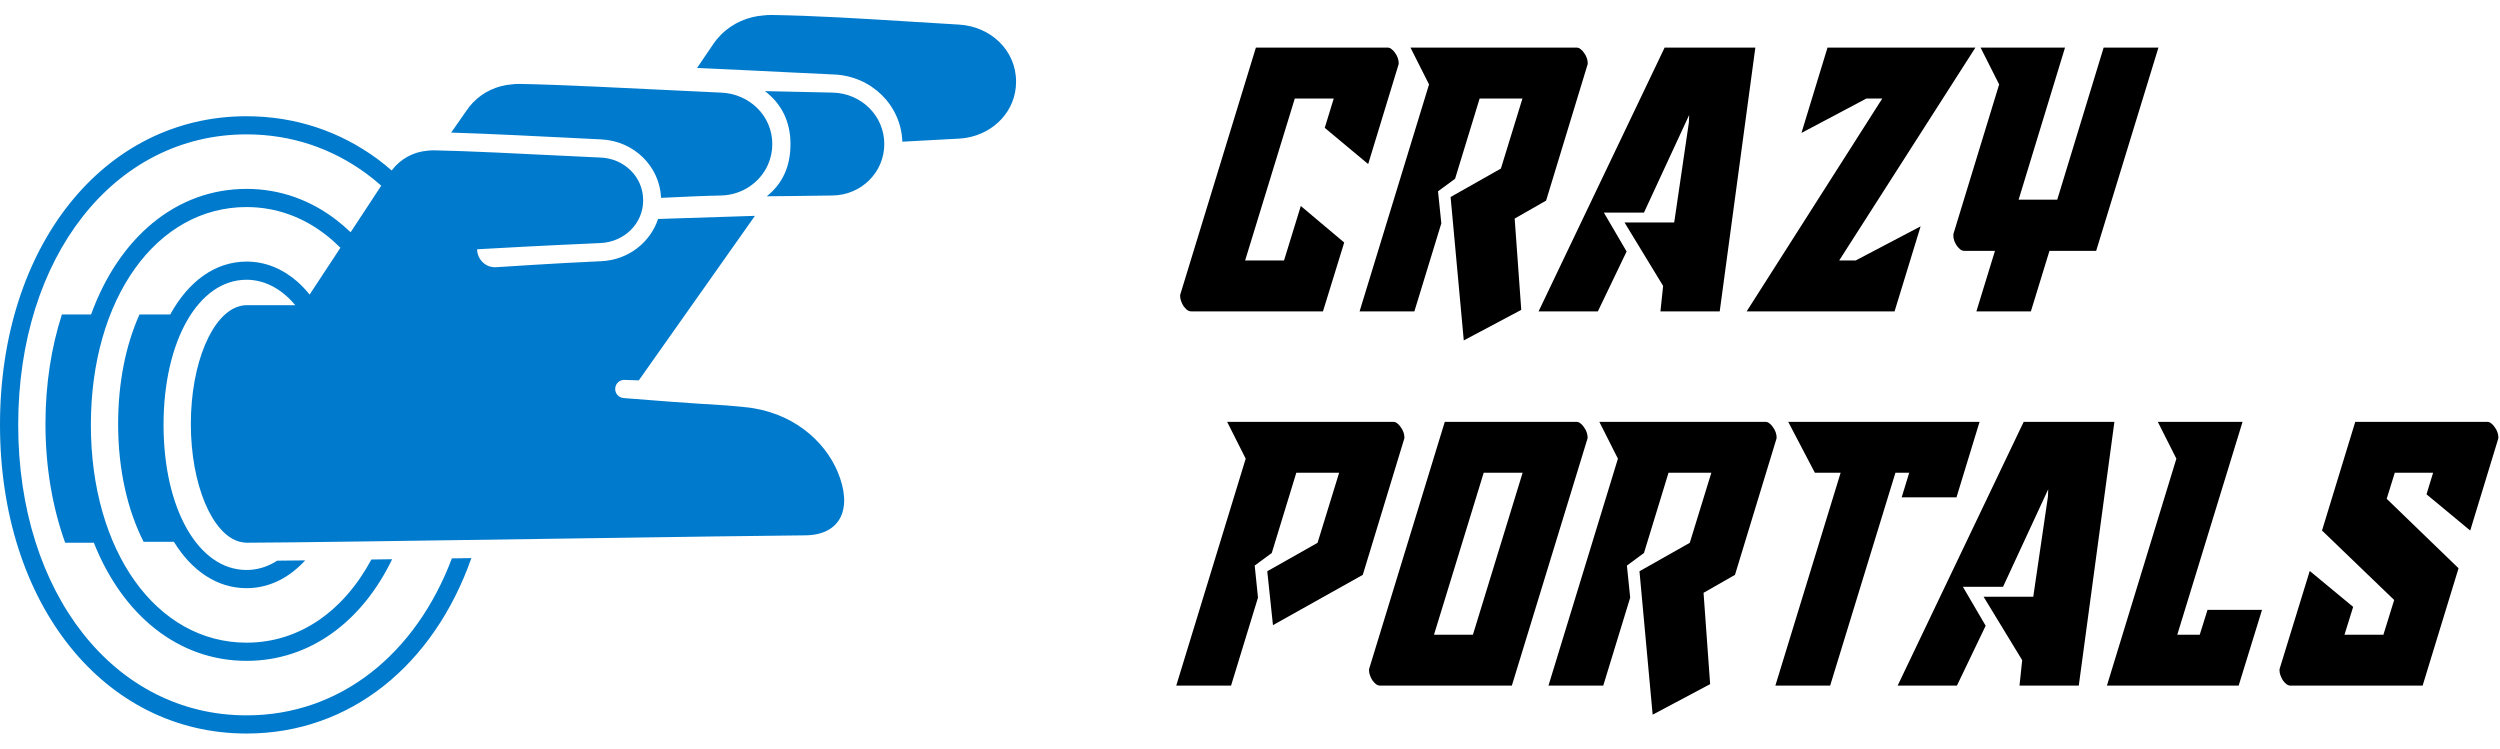 <svg width="167" height="50" viewBox="0 0 167 50" fill="none" xmlns="http://www.w3.org/2000/svg">
<path fill-rule="evenodd" clip-rule="evenodd" d="M50.974 1.033C50.733 1.052 50.494 1.09 50.26 1.147C49.219 1.399 48.267 2.016 47.624 2.978C47.624 2.978 47.221 3.571 46.562 4.542C48.615 4.63 50.866 4.741 52.679 4.831L52.988 4.846C54.292 4.911 55.29 4.961 55.678 4.974C58.206 5.065 60.193 7.024 60.277 9.465C61.438 9.4 62.707 9.331 64.064 9.259C64.222 9.25 64.378 9.234 64.531 9.209C66.413 8.905 67.874 7.397 67.874 5.453C67.874 3.349 66.165 1.766 64.065 1.643C62.927 1.576 61.835 1.508 60.781 1.442C57.384 1.231 54.383 1.044 51.541 1.001C51.353 0.997 51.16 1.011 50.974 1.033ZM51.22 13.111L51.22 13.111V13.111L51.22 13.111ZM55.633 13.059C54.496 13.082 51.252 13.111 51.22 13.111C52.287 12.262 52.804 11.097 52.804 9.623C52.804 8.133 52.214 6.938 51.098 6.087C51.098 6.087 54.606 6.16 55.633 6.186C57.532 6.235 59.07 7.724 59.07 9.623C59.07 11.521 57.532 13.023 55.633 13.059ZM34.697 5.606C34.526 5.603 34.353 5.615 34.184 5.635L34.185 5.635C33.218 5.714 32.286 6.127 31.59 6.855C31.434 7.018 31.291 7.196 31.161 7.39L30.139 8.856C30.139 8.856 30.139 8.856 30.139 8.856L30.138 8.857C32.518 8.928 36.009 9.103 38.446 9.226L40.164 9.312C42.356 9.416 44.071 11.119 44.16 13.216C45.691 13.142 47.136 13.079 48.151 13.06C49.559 13.033 50.769 12.201 51.301 10.999C51.486 10.579 51.59 10.114 51.59 9.623C51.59 7.725 50.05 6.255 48.152 6.186C47.764 6.172 46.772 6.123 45.473 6.058C42.234 5.898 37.094 5.642 34.697 5.606ZM25.212 10.62C22.726 8.791 19.753 7.765 16.472 7.765L16.471 7.764C6.928 7.764 0 16.436 0 28.381C0 40.329 6.926 49 16.469 49C23.42 49 28.979 44.398 31.488 37.282C31.189 37.285 30.893 37.29 30.597 37.294L30.185 37.3C27.776 43.687 22.733 47.786 16.47 47.786C7.631 47.786 1.216 39.625 1.216 28.381C1.216 17.136 7.631 8.976 16.47 8.976C19.489 8.976 22.227 9.93 24.522 11.633C24.846 11.874 25.161 12.133 25.467 12.404C24.997 13.12 24.273 14.221 23.422 15.515C23.124 15.229 22.815 14.962 22.496 14.714C20.769 13.378 18.727 12.618 16.47 12.618C11.744 12.618 7.936 15.896 6.084 21.007H4.134C3.428 23.203 3.037 25.663 3.037 28.32C3.037 31.233 3.511 33.906 4.353 36.254H6.268C8.184 41.08 11.899 44.145 16.469 44.145C20.684 44.145 24.175 41.543 26.195 37.356C25.932 37.36 25.673 37.363 25.417 37.367L25.411 37.367C25.209 37.369 25.008 37.372 24.808 37.375C22.959 40.816 20.003 42.93 16.47 42.93C10.443 42.93 6.07 36.81 6.07 28.381C6.07 19.951 10.444 13.831 16.47 13.831C18.472 13.831 20.287 14.52 21.824 15.733C22.142 15.983 22.446 16.258 22.739 16.552C22.084 17.548 21.382 18.614 20.682 19.678C20.412 19.345 20.127 19.04 19.822 18.778C18.851 17.942 17.715 17.474 16.47 17.474C14.367 17.474 12.58 18.805 11.371 21.008H9.318L9.316 21.01C8.407 23.04 7.891 25.536 7.891 28.321C7.891 31.373 8.516 34.07 9.593 36.194H11.616C12.816 38.138 14.507 39.29 16.469 39.29C17.967 39.29 19.305 38.614 20.389 37.432L20.204 37.435C19.587 37.442 19.018 37.448 18.519 37.453C17.893 37.852 17.206 38.075 16.468 38.075C13.257 38.075 10.925 33.999 10.925 28.381C10.925 22.764 13.256 18.687 16.468 18.687C17.119 18.687 17.73 18.861 18.295 19.174C18.816 19.462 19.295 19.87 19.724 20.389C18.851 20.387 16.605 20.387 16.47 20.387C16.337 20.387 16.207 20.403 16.077 20.433C16.07 20.434 16.062 20.437 16.055 20.439C16.049 20.442 16.043 20.444 16.037 20.446C14.185 20.903 12.748 24.252 12.748 28.32C12.748 32.383 14.182 35.727 16.029 36.193C16.047 36.198 16.339 36.254 16.471 36.254C18.801 36.253 28.717 36.109 37.809 35.976C45.138 35.87 51.931 35.771 53.781 35.761C56.147 35.748 57.005 33.979 55.938 31.478C55.053 29.406 52.877 27.484 49.719 27.192C49.426 27.165 49.136 27.139 48.849 27.112L48.539 27.084C45.73 26.917 43.245 26.717 42.185 26.632L42.185 26.632C41.904 26.61 41.724 26.595 41.663 26.591C41.329 26.57 41.075 26.281 41.096 25.947C41.116 25.612 41.396 25.355 41.74 25.379C41.771 25.381 42.673 25.407 42.673 25.407C43.707 23.946 45.398 21.55 47.161 19.05L47.164 19.046L47.171 19.037L47.172 19.035C48.278 17.468 49.411 15.861 50.429 14.419C48.278 14.486 45.903 14.563 43.959 14.627C43.436 16.202 41.965 17.368 40.163 17.448C37.077 17.587 33.569 17.821 33.2 17.846L33.168 17.848C32.495 17.907 31.919 17.387 31.873 16.719C31.872 16.706 31.873 16.693 31.874 16.68C31.875 16.67 31.876 16.66 31.876 16.651C33.083 16.583 36.365 16.4 40.108 16.236C41.684 16.167 42.964 14.957 42.964 13.382C42.964 11.803 41.685 10.581 40.108 10.524C39.778 10.513 38.925 10.47 37.813 10.415L37.812 10.415L37.812 10.415C35.134 10.281 30.958 10.073 28.985 10.042C28.844 10.04 28.699 10.05 28.559 10.067C27.634 10.141 26.757 10.599 26.165 11.388C25.855 11.12 25.539 10.861 25.212 10.62Z" fill="#007ACC"/>
<path d="M83.894 3.18L78.853 19.64C78.84 19.653 78.834 19.7 78.834 19.78C78.834 19.887 78.853 19.993 78.894 20.1C78.933 20.22 78.987 20.333 79.053 20.44C79.133 20.547 79.213 20.633 79.293 20.7C79.387 20.767 79.48 20.8 79.573 20.8H88.374L89.793 16.2L86.894 13.76L85.773 17.4H83.174L86.493 6.58H89.094L88.493 8.54L91.394 10.96L93.413 4.34C93.427 4.327 93.433 4.28 93.433 4.2C93.433 4.107 93.413 4 93.374 3.88C93.334 3.76 93.273 3.647 93.194 3.54C93.127 3.433 93.047 3.347 92.954 3.28C92.874 3.213 92.787 3.18 92.694 3.18H83.894ZM96.9 13.16L97.78 22.74L101.62 20.7L101.18 14.6L103.28 13.4L106.04 4.34C106.053 4.327 106.06 4.28 106.06 4.2C106.06 4.107 106.04 4 106 3.88C105.96 3.76 105.9 3.647 105.82 3.54C105.753 3.433 105.673 3.347 105.58 3.28C105.5 3.213 105.413 3.18 105.32 3.18H94.22L95.46 5.64L90.82 20.8H94.48L96.28 14.92L96.06 12.78L97.2 11.94L98.84 6.58H101.7L100.26 11.26L96.9 13.16ZM102.777 20.8H106.737L108.657 16.8L107.137 14.2H109.817L112.837 7.68L112.817 8.18L111.837 14.86H108.517L111.097 19.1L110.917 20.8H114.877L117.257 3.18H111.197L102.777 20.8ZM116.677 20.8H126.557L128.297 15.12L123.957 17.4H122.857L131.957 3.18H122.077L120.337 8.88L124.677 6.58H125.737L116.677 20.8ZM132.303 3.18H137.943L134.843 13.34H137.423L140.523 3.18H144.183L140.023 16.76H136.903L135.663 20.8H132.023L133.263 16.76H131.223C131.13 16.76 131.037 16.727 130.943 16.66C130.863 16.593 130.783 16.507 130.703 16.4C130.637 16.293 130.583 16.187 130.543 16.08C130.503 15.96 130.483 15.847 130.483 15.74C130.483 15.647 130.49 15.593 130.503 15.58L133.543 5.64L132.303 3.18ZM84.653 38.16L85.034 41.76L91.034 38.4L93.793 29.34C93.807 29.327 93.814 29.28 93.814 29.2C93.814 29.107 93.793 29 93.754 28.88C93.713 28.76 93.653 28.647 93.573 28.54C93.507 28.433 93.427 28.347 93.334 28.28C93.254 28.213 93.167 28.18 93.073 28.18H81.974L83.213 30.64L78.573 45.8H82.234L84.034 39.92L83.814 37.78L84.954 36.94L86.594 31.58H89.454L88.013 36.26L84.653 38.16ZM91.471 44.64C91.457 44.653 91.451 44.7 91.451 44.78C91.451 44.887 91.471 44.993 91.511 45.1C91.551 45.22 91.604 45.333 91.671 45.44C91.751 45.547 91.831 45.633 91.911 45.7C92.004 45.767 92.097 45.8 92.191 45.8H100.991L106.031 29.34C106.044 29.327 106.051 29.28 106.051 29.2C106.051 29.107 106.031 29 105.991 28.88C105.951 28.76 105.891 28.647 105.811 28.54C105.744 28.433 105.664 28.347 105.571 28.28C105.491 28.213 105.404 28.18 105.311 28.18H96.511L91.471 44.64ZM99.111 31.58H101.711L98.391 42.4H95.791L99.111 31.58ZM109.517 38.16L110.397 47.74L114.237 45.7L113.797 39.6L115.897 38.4L118.657 29.34C118.67 29.327 118.677 29.28 118.677 29.2C118.677 29.107 118.657 29 118.617 28.88C118.577 28.76 118.517 28.647 118.437 28.54C118.37 28.433 118.29 28.347 118.197 28.28C118.117 28.213 118.03 28.18 117.937 28.18H106.837L108.077 30.64L103.437 45.8H107.097L108.897 39.92L108.677 37.78L109.817 36.94L111.457 31.58H114.317L112.877 36.26L109.517 38.16ZM130.694 33.22L132.234 28.18H119.454L121.234 31.58H122.954L118.594 45.8H122.254L126.614 31.58H127.534L127.034 33.22H130.694ZM126.762 45.8H130.722L132.642 41.8L131.122 39.2H133.802L136.822 32.68L136.802 33.18L135.822 39.86H132.502L135.082 44.1L134.902 45.8H138.862L141.242 28.18H135.182L126.762 45.8ZM144.142 28.18L145.382 30.64L140.742 45.8H149.542L151.102 40.74H147.462L146.942 42.4H145.442L149.802 28.18H144.142ZM161.831 45.8L164.231 37.96L159.431 33.32L159.971 31.58H162.531L162.091 33.02L165.011 35.44L166.871 29.34C166.884 29.327 166.891 29.28 166.891 29.2C166.891 29.107 166.871 29 166.831 28.88C166.791 28.76 166.731 28.647 166.651 28.54C166.584 28.433 166.504 28.347 166.411 28.28C166.331 28.213 166.244 28.18 166.151 28.18H157.331L155.111 35.44L159.931 40.08L159.211 42.4H156.611L157.191 40.54L154.291 38.14L152.291 44.64C152.278 44.653 152.271 44.7 152.271 44.78C152.271 44.887 152.291 44.993 152.331 45.1C152.371 45.22 152.424 45.333 152.491 45.44C152.571 45.547 152.651 45.633 152.731 45.7C152.824 45.767 152.918 45.8 153.011 45.8H161.831Z" fill="black"/>
</svg>
